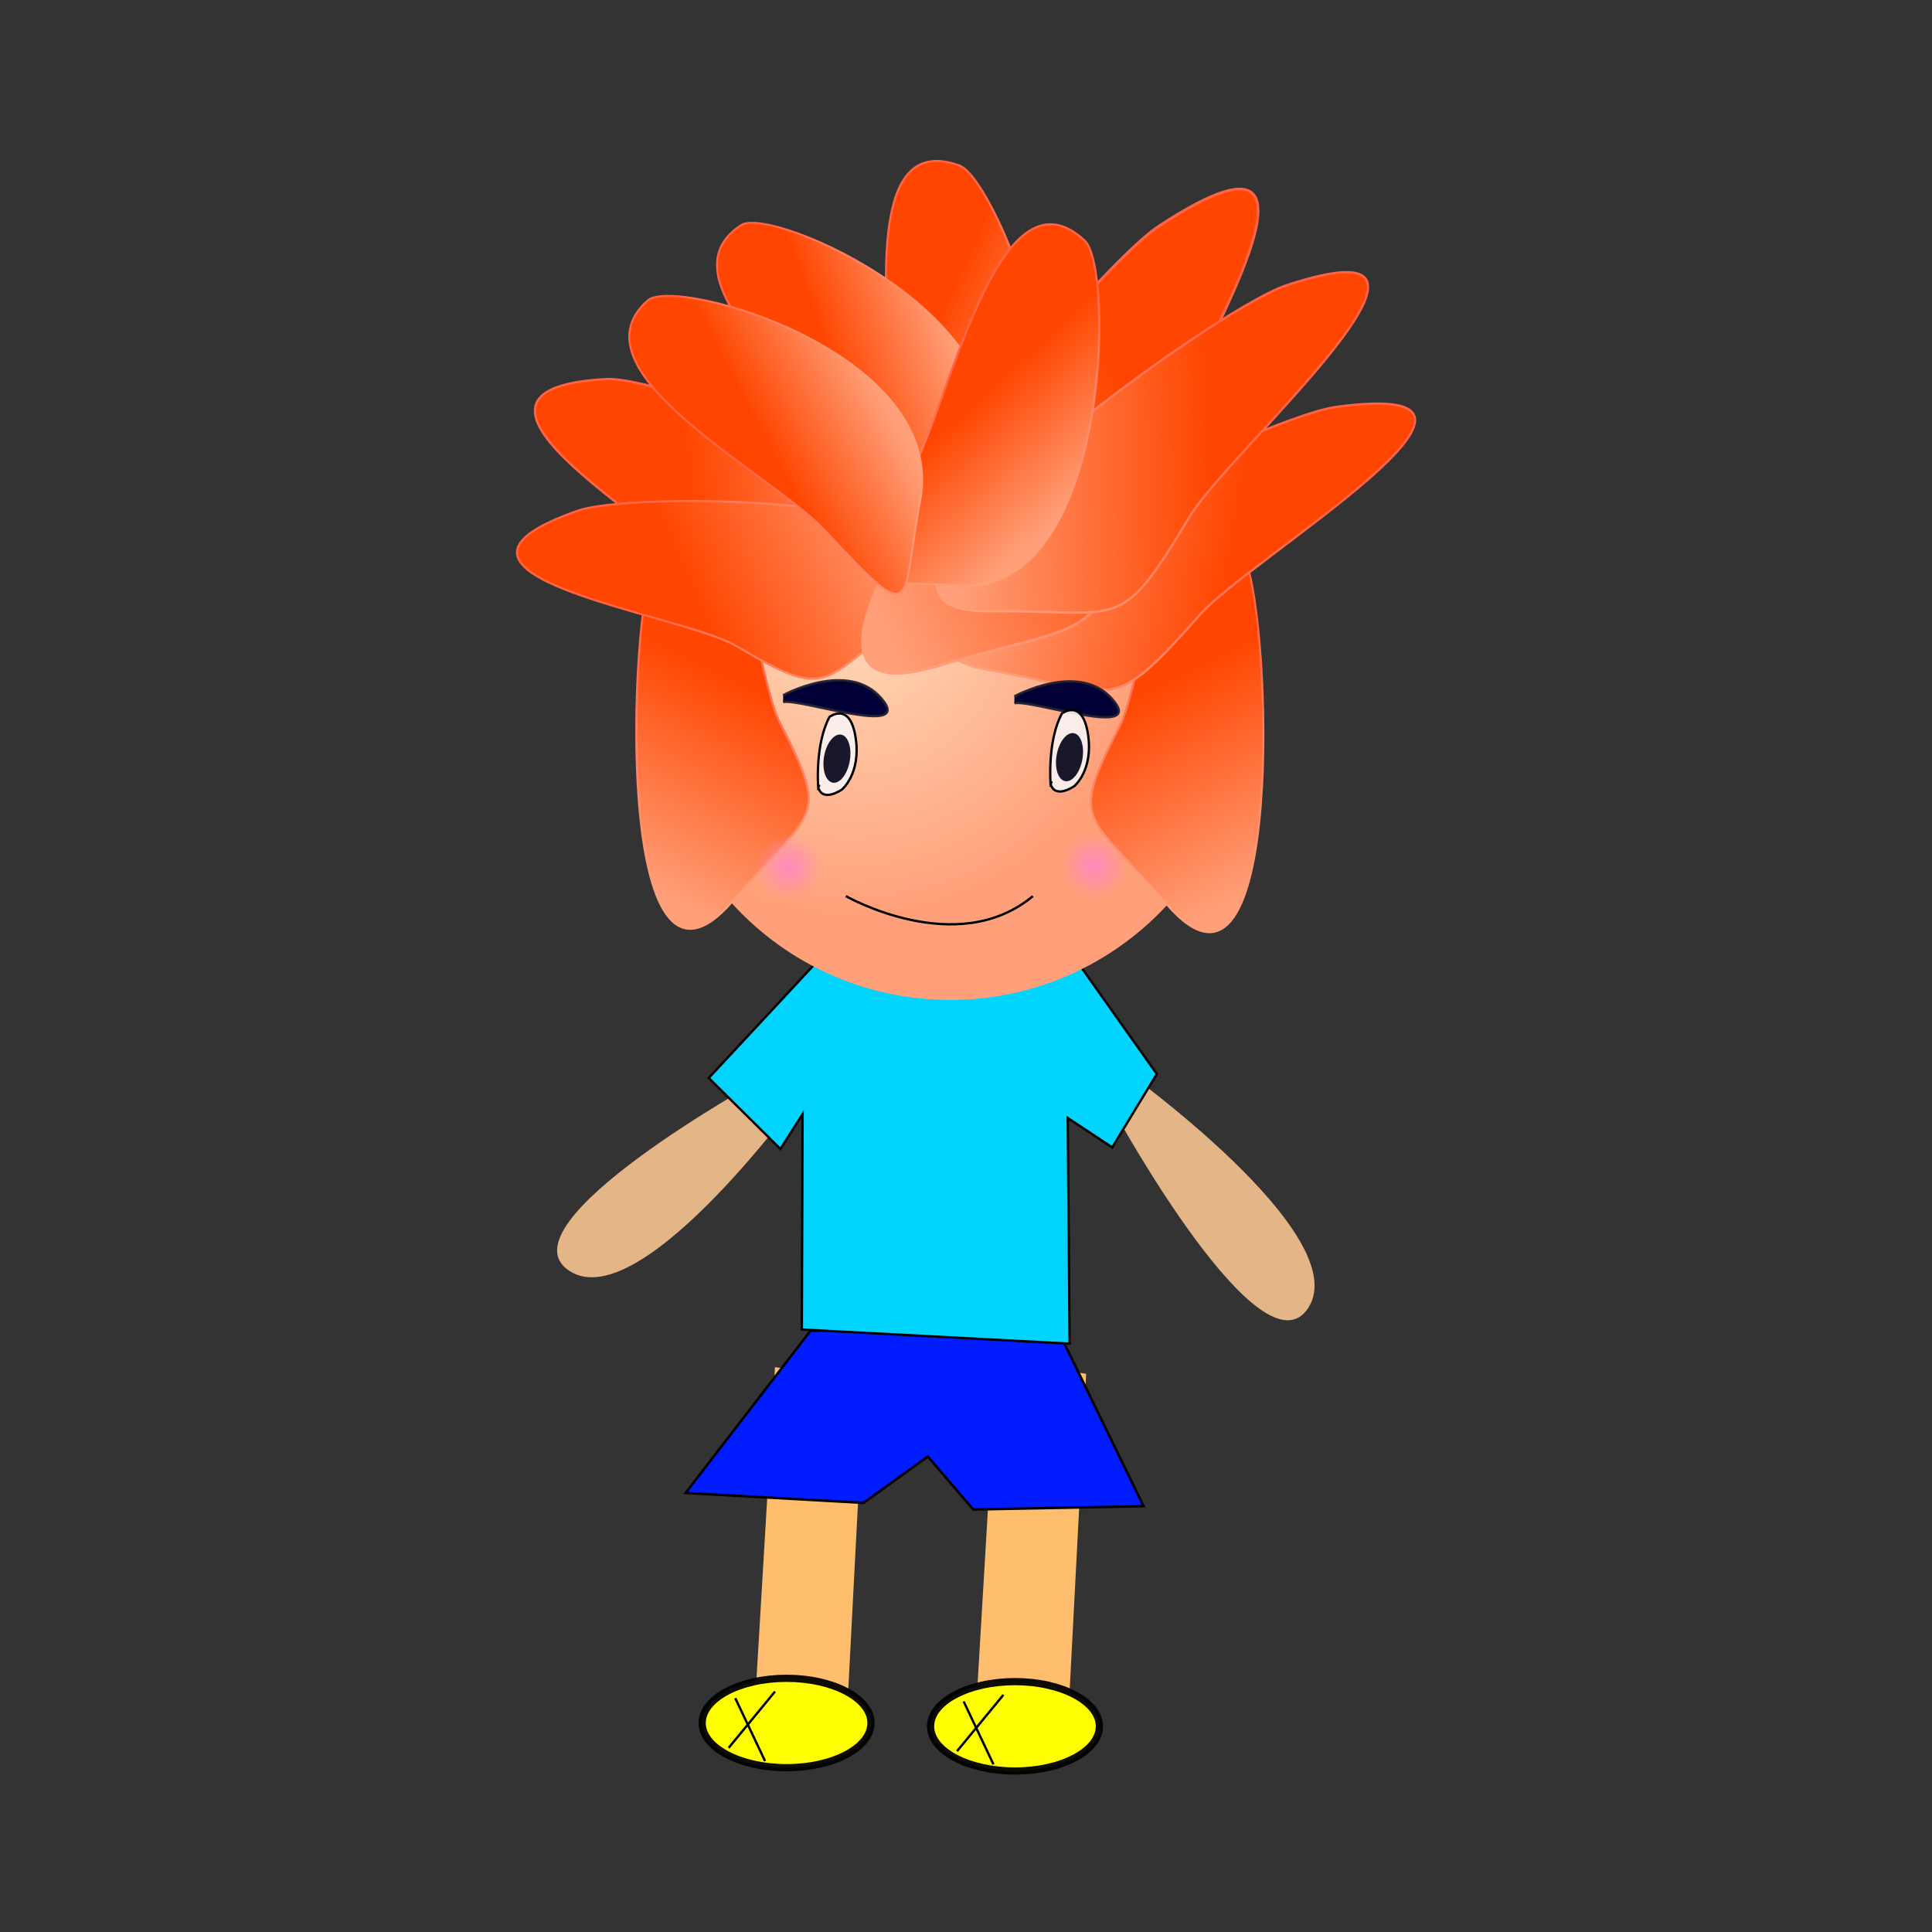 <svg:svg xmlns:dc="http://purl.org/dc/elements/1.1/" xmlns:ns1="http://www.w3.org/1999/xlink" xmlns:ns3="http://creativecommons.org/ns#" xmlns:rdf="http://www.w3.org/1999/02/22-rdf-syntax-ns#" xmlns:svg="http://www.w3.org/2000/svg" height="828.9" id="svg2" version="1.1" viewBox="-49.881 95.129 828.9 828.9" width="828.9">
  <svg:rect x="-49.881" y="95.129" width="828.9" height="828.9" fill="#333333" stroke="none"/>
  <svg:defs id="defs4">
    <svg:linearGradient id="linearGradient3907">
      <svg:stop id="stop3909" offset="0" stop-color="#ff4500" />
      <svg:stop id="stop3911" offset="1" stop-color="#ffa07a" />
    </svg:linearGradient>
    <svg:linearGradient id="linearGradient3899">
      <svg:stop id="stop3901" offset="0" stop-color="#ff6347" />
      <svg:stop id="stop3903" offset="1" stop-color="#ffa07a" />
    </svg:linearGradient>
    <svg:radialGradient cx="291.11" cy="592.41" gradientTransform="matrix(.368 .931 -.93 .367 735.01 103.71)" gradientUnits="userSpaceOnUse" id="radialGradient4042" r="126.63">
      <svg:stop id="stop3775" offset="0" stop-color="#ffdab9" />
      <svg:stop id="stop3777" offset="1" stop-color="#ffa07a" />
    </svg:radialGradient>
    <svg:linearGradient gradientTransform="matrix(-1 0 0 .839 102.95 -72.817)" gradientUnits="userSpaceOnUse" id="linearGradient4044" x1="-126.47" x2="-67.512" y1="572.15" y2="669.67" ns1:href="#linearGradient3907" />
    <svg:linearGradient gradientTransform="matrix(-1 0 0 .839 102.95 -72.817)" gradientUnits="userSpaceOnUse" id="linearGradient4046" x1="-74.233" x2="-67.512" y1="519.63" y2="669.67" ns1:href="#linearGradient3899" />
    <svg:linearGradient gradientTransform="matrix(1 0 0 .839 475.96 -71.361)" gradientUnits="userSpaceOnUse" id="linearGradient4048" x1="-126.47" x2="-67.512" y1="572.15" y2="669.67" ns1:href="#linearGradient3907" />
    <svg:linearGradient gradientTransform="matrix(1 0 0 .839 475.96 -71.361)" gradientUnits="userSpaceOnUse" id="linearGradient4050" x1="-74.233" x2="-67.512" y1="519.63" y2="669.67" ns1:href="#linearGradient3899" />
    <svg:linearGradient gradientTransform="matrix(.345 -1.119 .794 .342 -228.24 28.56)" gradientUnits="userSpaceOnUse" id="linearGradient4052" x1="-126.47" x2="-67.512" y1="572.15" y2="669.67" ns1:href="#linearGradient3907" />
    <svg:linearGradient gradientTransform="matrix(.345 -1.119 .794 .342 -228.24 28.56)" gradientUnits="userSpaceOnUse" id="linearGradient4054" x1="-74.233" x2="-67.512" y1="519.63" y2="669.67" ns1:href="#linearGradient3899" />
    <svg:linearGradient gradientTransform="matrix(.056 -.998 .838 .047 -278.97 237.13)" gradientUnits="userSpaceOnUse" id="linearGradient4056" x1="-126.47" x2="-67.512" y1="572.15" y2="669.67" ns1:href="#linearGradient3907" />
    <svg:linearGradient gradientTransform="matrix(.056 -.998 .838 .047 -278.97 237.13)" gradientUnits="userSpaceOnUse" id="linearGradient4058" x1="-74.233" x2="-67.512" y1="519.63" y2="669.67" ns1:href="#linearGradient3899" />
    <svg:linearGradient gradientTransform="matrix(.898 -1.295 .217 .647 240.43 -223.54)" gradientUnits="userSpaceOnUse" id="linearGradient4060" x1="-126.47" x2="-67.512" y1="572.15" y2="669.67" ns1:href="#linearGradient3907" />
    <svg:linearGradient gradientTransform="matrix(.898 -1.295 .217 .647 240.43 -223.54)" gradientUnits="userSpaceOnUse" id="linearGradient4062" x1="-74.233" x2="-67.512" y1="519.63" y2="669.67" ns1:href="#linearGradient3899" />
    <svg:linearGradient gradientTransform="matrix(-.351 -.925 -.912 .465 882.83 -8.34)" gradientUnits="userSpaceOnUse" id="linearGradient4064" x1="-126.47" x2="-67.512" y1="572.15" y2="669.67" ns1:href="#linearGradient3907" />
    <svg:linearGradient gradientTransform="matrix(-.351 -.925 -.912 .465 882.83 -8.34)" gradientUnits="userSpaceOnUse" id="linearGradient4066" x1="-74.233" x2="-67.512" y1="519.63" y2="669.67" ns1:href="#linearGradient3899" />
    <svg:linearGradient gradientTransform="matrix(-.947 -.71 -.723 .938 678.66 -306.17)" gradientUnits="userSpaceOnUse" id="linearGradient4068" x1="-126.47" x2="-67.512" y1="572.15" y2="669.67" ns1:href="#linearGradient3907" />
    <svg:linearGradient gradientTransform="matrix(-.947 -.71 -.723 .938 678.66 -306.17)" gradientUnits="userSpaceOnUse" id="linearGradient4070" x1="-74.233" x2="-67.512" y1="519.63" y2="669.67" ns1:href="#linearGradient3899" />
    <svg:linearGradient gradientTransform="matrix(-.31 -1.583 .528 .277 -78.38 -33.562)" gradientUnits="userSpaceOnUse" id="linearGradient4072" x1="-126.47" x2="-67.512" y1="572.15" y2="669.67" ns1:href="#linearGradient3907" />
    <svg:linearGradient gradientTransform="matrix(-.31 -1.583 .528 .277 -78.38 -33.562)" gradientUnits="userSpaceOnUse" id="linearGradient4074" x1="-74.233" x2="-67.512" y1="519.63" y2="669.67" ns1:href="#linearGradient3899" />
    <svg:linearGradient gradientTransform="matrix(-.523 -.853 -.824 .631 807.65 -138.15)" gradientUnits="userSpaceOnUse" id="linearGradient4076" x1="-126.47" x2="-67.512" y1="572.15" y2="669.67" ns1:href="#linearGradient3907" />
    <svg:linearGradient gradientTransform="matrix(-.523 -.853 -.824 .631 807.65 -138.15)" gradientUnits="userSpaceOnUse" id="linearGradient4078" x1="-74.233" x2="-67.512" y1="519.63" y2="669.67" ns1:href="#linearGradient3899" />
    <svg:linearGradient gradientTransform="matrix(1.332 -.842 -.052 .68 452.55 -180.75)" gradientUnits="userSpaceOnUse" id="linearGradient4080" x1="-126.47" x2="-67.512" y1="572.15" y2="669.67" ns1:href="#linearGradient3907" />
    <svg:linearGradient gradientTransform="matrix(1.332 -.842 -.052 .68 452.55 -180.75)" gradientUnits="userSpaceOnUse" id="linearGradient4082" x1="-74.233" x2="-67.512" y1="519.63" y2="669.67" ns1:href="#linearGradient3899" />
    <svg:linearGradient gradientTransform="matrix(-.532 -1.522 .562 .199 -148.46 40.782)" gradientUnits="userSpaceOnUse" id="linearGradient4084" x1="-126.47" x2="-67.512" y1="572.15" y2="669.67" ns1:href="#linearGradient3907" />
    <svg:linearGradient gradientTransform="matrix(-.532 -1.522 .562 .199 -148.46 40.782)" gradientUnits="userSpaceOnUse" id="linearGradient4086" x1="-74.233" x2="-67.512" y1="519.63" y2="669.67" ns1:href="#linearGradient3899" />
    <svg:radialGradient cx="63.229" cy="435.4" gradientTransform="matrix(1 0 0 .983 0 7.507)" gradientUnits="userSpaceOnUse" id="radialGradient4088" r="14.105">
      <svg:stop id="stop3837" offset="0" stop-color="#ff89be" />
      <svg:stop id="stop3839" offset="1" stop-color="#ff89be" stop-opacity="0" />
    </svg:radialGradient>
  </svg:defs>
  <svg:g id="layer1">
    <svg:g id="g4002" transform="translate(14.202 9.941)">
      <svg:path d="m262.74 548.19s-113.62 62.488-82.371 82.371c31.244 19.883 102.25-79.531 102.25-79.531z" fill="#ecbb8b" fill-opacity=".957" id="path3956" />
      <svg:path d="m414.92 563.83s62.488 113.62 82.371 82.371c19.883-31.244-79.531-102.25-79.531-102.25z" fill="#ecbb8b" fill-opacity=".957" id="path3958" />
      <svg:path d="m363.57 668.91-8.521 143.44 39.765-1.42 7.101-136.34z" fill="#ffbe6e" id="path3970" />
      <svg:path d="m268.42 671.75-8.521 143.44 39.765-1.42 7.101-136.34z" fill="#ffbe6e" id="path3968" />
      <svg:path d="m283.66 656.13-53.587 69.589 76.321 4.261 27.606-19.883 19.486 22.723 73.073-1.42-37.349-76.69z" fill="#001cff" id="path3962" stroke="#000" stroke-width="1.069px" />
      <svg:path d="m287.44 496.69-47.442 50.99 30.748 30.468 9.519-15.035-0.334 92.486 114.88 6.063-0.806-96.83 19.102 12.63 19.13-31.487-39.099-55.206s22.86-1.357 0 0c-14.602 27.513-105.7 5.921-105.7 5.921z" fill="#00d4ff" id="path3952" stroke="#000" stroke-width="1px" />
      <svg:g id="g3877" transform="translate(53.967 -15.622)">
        <svg:path d="m459.95 628.8c0 69.937-56.695 126.63-126.63 126.63-69.937 0-126.63-56.695-126.63-126.63 0-69.937 56.695-126.63 126.63-126.63 69.937 0 126.63 56.695 126.63 126.63z" fill="url(#radialGradient4042)" id="path3771" stroke-width="0" transform="translate(-43.666 -225.61)" />
        <svg:path d="m162.63 339.87c-11.004 26.434-17.467 206.34 33.478 147.74 35.208-40.503 42.211-34.187 20.378-76.921-12.334-24.142-21.833-147.74-53.855-70.816z" fill="url(#linearGradient4044)" id="path3915" stroke="url(#linearGradient4046)" stroke-width=".916px" />
        <svg:path d="m416.29 341.33c11.004 26.434 17.467 206.34-33.478 147.74-35.208-40.503-42.211-34.187-20.378-76.921 12.334-24.142 21.833-147.74 53.855-70.816z" fill="url(#linearGradient4048)" id="path3921" stroke="url(#linearGradient4050)" stroke-width=".916px" />
        <svg:path d="m141.97 263.46c28.827-1.54 201.42 64.532 128.35 97.644-50.498 22.884-46.932 33.291-79.869-8.544-18.6-23.63-132.37-84.61-48.48-89.1z" fill="url(#linearGradient4052)" id="path3927" stroke="url(#linearGradient4054)" stroke-width="1.003px" />
        <svg:path d="m129.7 319.97c27.012-9.497 207-5.811 145.62 41.75-42.423 32.869-36.512 40.217-77.947 16.01-23.41-13.67-146.27-30.12-67.67-57.76z" fill="url(#linearGradient4056)" id="path3933" stroke="url(#linearGradient4058)" stroke-width=".916px" />
        <svg:path d="m293.61 171.86c16.727 6.12 69.088 136.42 8.154 157.24-42.112 14.389-46.769 28.329-38.212-32.892 4.834-34.586-18.615-142.15 30.059-124.35z" fill="url(#linearGradient4060)" id="path3939" stroke="url(#linearGradient4062)" stroke-width=".928px" />
        <svg:path d="m454.97 275.44c-32.604 4.465-230.51 98.143-148.92 112.79 56.389 10.125 51.976 20.1 90.793-23.762 21.929-24.78 153-102.02 58.129-89.032z" fill="url(#linearGradient4064)" id="path3945" stroke="url(#linearGradient4066)" stroke-width="1.003px" />
        <svg:path d="m379.32 197.71c-33.214 21.745-194.47 218.34-95.691 188.99 68.265-20.287 69.45-8.25 85.624-71.545 9.137-35.758 106.72-180.72 10.066-117.44z" fill="url(#linearGradient4068)" id="path3951" stroke="url(#linearGradient4070)" stroke-width="1.184px" />
        <svg:path d="m199.86 197.41c13.229-8.673 124.47 40.615 103.36 101.86-14.587 42.326-8.442 55.499-42.104 6.807-19.017-27.508-99.753-83.428-61.256-108.66z" fill="url(#linearGradient4072)" id="path3957" stroke="url(#linearGradient4074)" stroke-width=".866px" />
        <svg:path d="m433.66 223.3c-31.717 10.51-211.76 140.39-127.54 139.72 58.201-0.461 55.665 10.263 86.198-40.512 17.249-28.685 133.64-129.79 41.345-99.211z" fill="url(#linearGradient4076)" id="path3963" stroke="url(#linearGradient4078)" stroke-width="1.016px" />
        <svg:path d="m347.33 204.07c13.016 12.158 10.419 152.56-53.81 147.97-44.389-3.173-54.114 7.847-22.36-45.189 17.939-29.963 38.295-138.16 76.171-102.78z" fill="url(#linearGradient4080)" id="path3969" stroke="url(#linearGradient4082)" stroke-width=".928px" />
        <svg:path d="m159.88 229.69c11.857-10.471 128.99 22.441 116.83 86.07-8.399 43.974-0.438 56.136-40.702 12.744-22.747-24.514-110.64-68.343-76.133-98.814z" fill="url(#linearGradient4084)" id="path3981" stroke="url(#linearGradient4086)" stroke-width=".866px" />
        <svg:path d="m317.17 399.63s27.945-15.399 42.215 1.444-35.674-0.481-42.215 1.444" fill="#000036" id="path3053" stroke="#1f1f30" stroke-opacity=".924" stroke-width="1.1px" />
        <svg:path d="m217.95 399.14s27.945-15.399 42.215 1.444-35.674-0.481-42.215 1.444" fill="#000036" id="path3823" stroke="#1f1f30" stroke-opacity=".924" stroke-width="1.1px" />
        <svg:path d="m77.334 435.4c0 7.656-6.315 13.862-14.105 13.862-7.79 0-14.105-6.206-14.105-13.862 0-7.656 6.315-13.862 14.105-13.862 7.79 0 14.105 6.206 14.105 13.862z" fill="url(#radialGradient4088)" id="path3825" transform="translate(288.09 36.867)" />
        <svg:path d="m77.334 435.4c0 7.656-6.315 13.862-14.105 13.862-7.79 0-14.105-6.206-14.105-13.862 0-7.656 6.315-13.862 14.105-13.862 7.79 0 14.105 6.206 14.105 13.862z" fill="url(#radialGradient4088)" id="path3843" transform="translate(157.22 37.276)" />
        <svg:path d="m244.84 485.27s47.665 27.237 80.252 0" fill="none" id="path3847" stroke="#000" stroke-width="1px" />
        <svg:path d="m342.89 438.07s8.268-6.809 5.837-22.373-11.187-8.755-11.187-8.755c-6.323 11.673-4.864 30.155-4.864 30.155s0.973-1.459 0 0c1.946 6.809 10.214 0.973 10.214 0.973z" fill="#faf3f3" fill-opacity=".9" id="path3857" stroke="#000" stroke-width="1px" />
        <svg:path d="m243.19 439.53s8.268-6.809 5.837-22.373-11.187-8.755-11.187-8.755c-6.323 11.673-4.864 30.155-4.864 30.155s0.973-1.459 0 0c1.946 6.809 10.214 0.973 10.214 0.973z" fill="#faf3f3" fill-opacity=".9" id="path3859" stroke="#000" stroke-width="1px" />
        <svg:path d="m26.751 371.68c0 5.775-2.504 10.457-5.593 10.457s-5.593-4.682-5.593-10.457c0-5.775 2.504-10.457 5.593-10.457s5.593 4.682 5.593 10.457z" fill="#000016" fill-opacity=".9" id="path3871" transform="matrix(.986 .169 -.169 .986 282.98 56.247)" />
        <svg:path d="m26.751 371.68c0 5.775-2.504 10.457-5.593 10.457s-5.593-4.682-5.593-10.457c0-5.775 2.504-10.457 5.593-10.457s5.593 4.682 5.593 10.457z" fill="#000016" fill-opacity=".9" id="path3873" transform="matrix(.984 .178 -.178 .984 386.15 56.17)" />
      </svg:g>
      <svg:g id="g3986" stroke="#000" transform="translate(411.86 103.67)">
        <svg:g id="g3974" stroke-opacity=".949" stroke-width="3.1" transform="translate(-222.97 -214.45)">
          <svg:path d="m120.72 935.2c0 10.589-16.214 19.173-36.215 19.173s-36.215-8.584-36.215-19.173 16.214-19.173 36.215-19.173 36.215 8.584 36.215 19.173z" fill="#ff0" id="path3972" stroke="#000" stroke-opacity=".949" stroke-width="3.1" />
        </svg:g>
        <svg:path d="m-143.44 707.26-19.883 24.143" fill="none" id="path3982" stroke-width="1px" />
        <svg:path d="m-160.48 710.1 12.782 26.984" fill="none" id="path3984" stroke-width="1px" />
      </svg:g>
      <svg:g id="g3992" stroke="#000" transform="translate(509.85 105.09)">
        <svg:g id="g3994" stroke-opacity=".949" stroke-width="3.1" transform="translate(-222.97 -214.45)">
          <svg:path d="m120.72 935.2c0 10.589-16.214 19.173-36.215 19.173s-36.215-8.584-36.215-19.173 16.214-19.173 36.215-19.173 36.215 8.584 36.215 19.173z" fill="#ff0" id="path3996" stroke="#000" stroke-opacity=".949" stroke-width="3.1" />
        </svg:g>
        <svg:path d="m-143.44 707.26-19.883 24.143" fill="none" id="path3998" stroke-width="1px" />
        <svg:path d="m-160.48 710.1 12.782 26.984" fill="none" id="path4000" stroke-width="1px" />
      </svg:g>
    </svg:g>
  </svg:g>
</svg:svg>